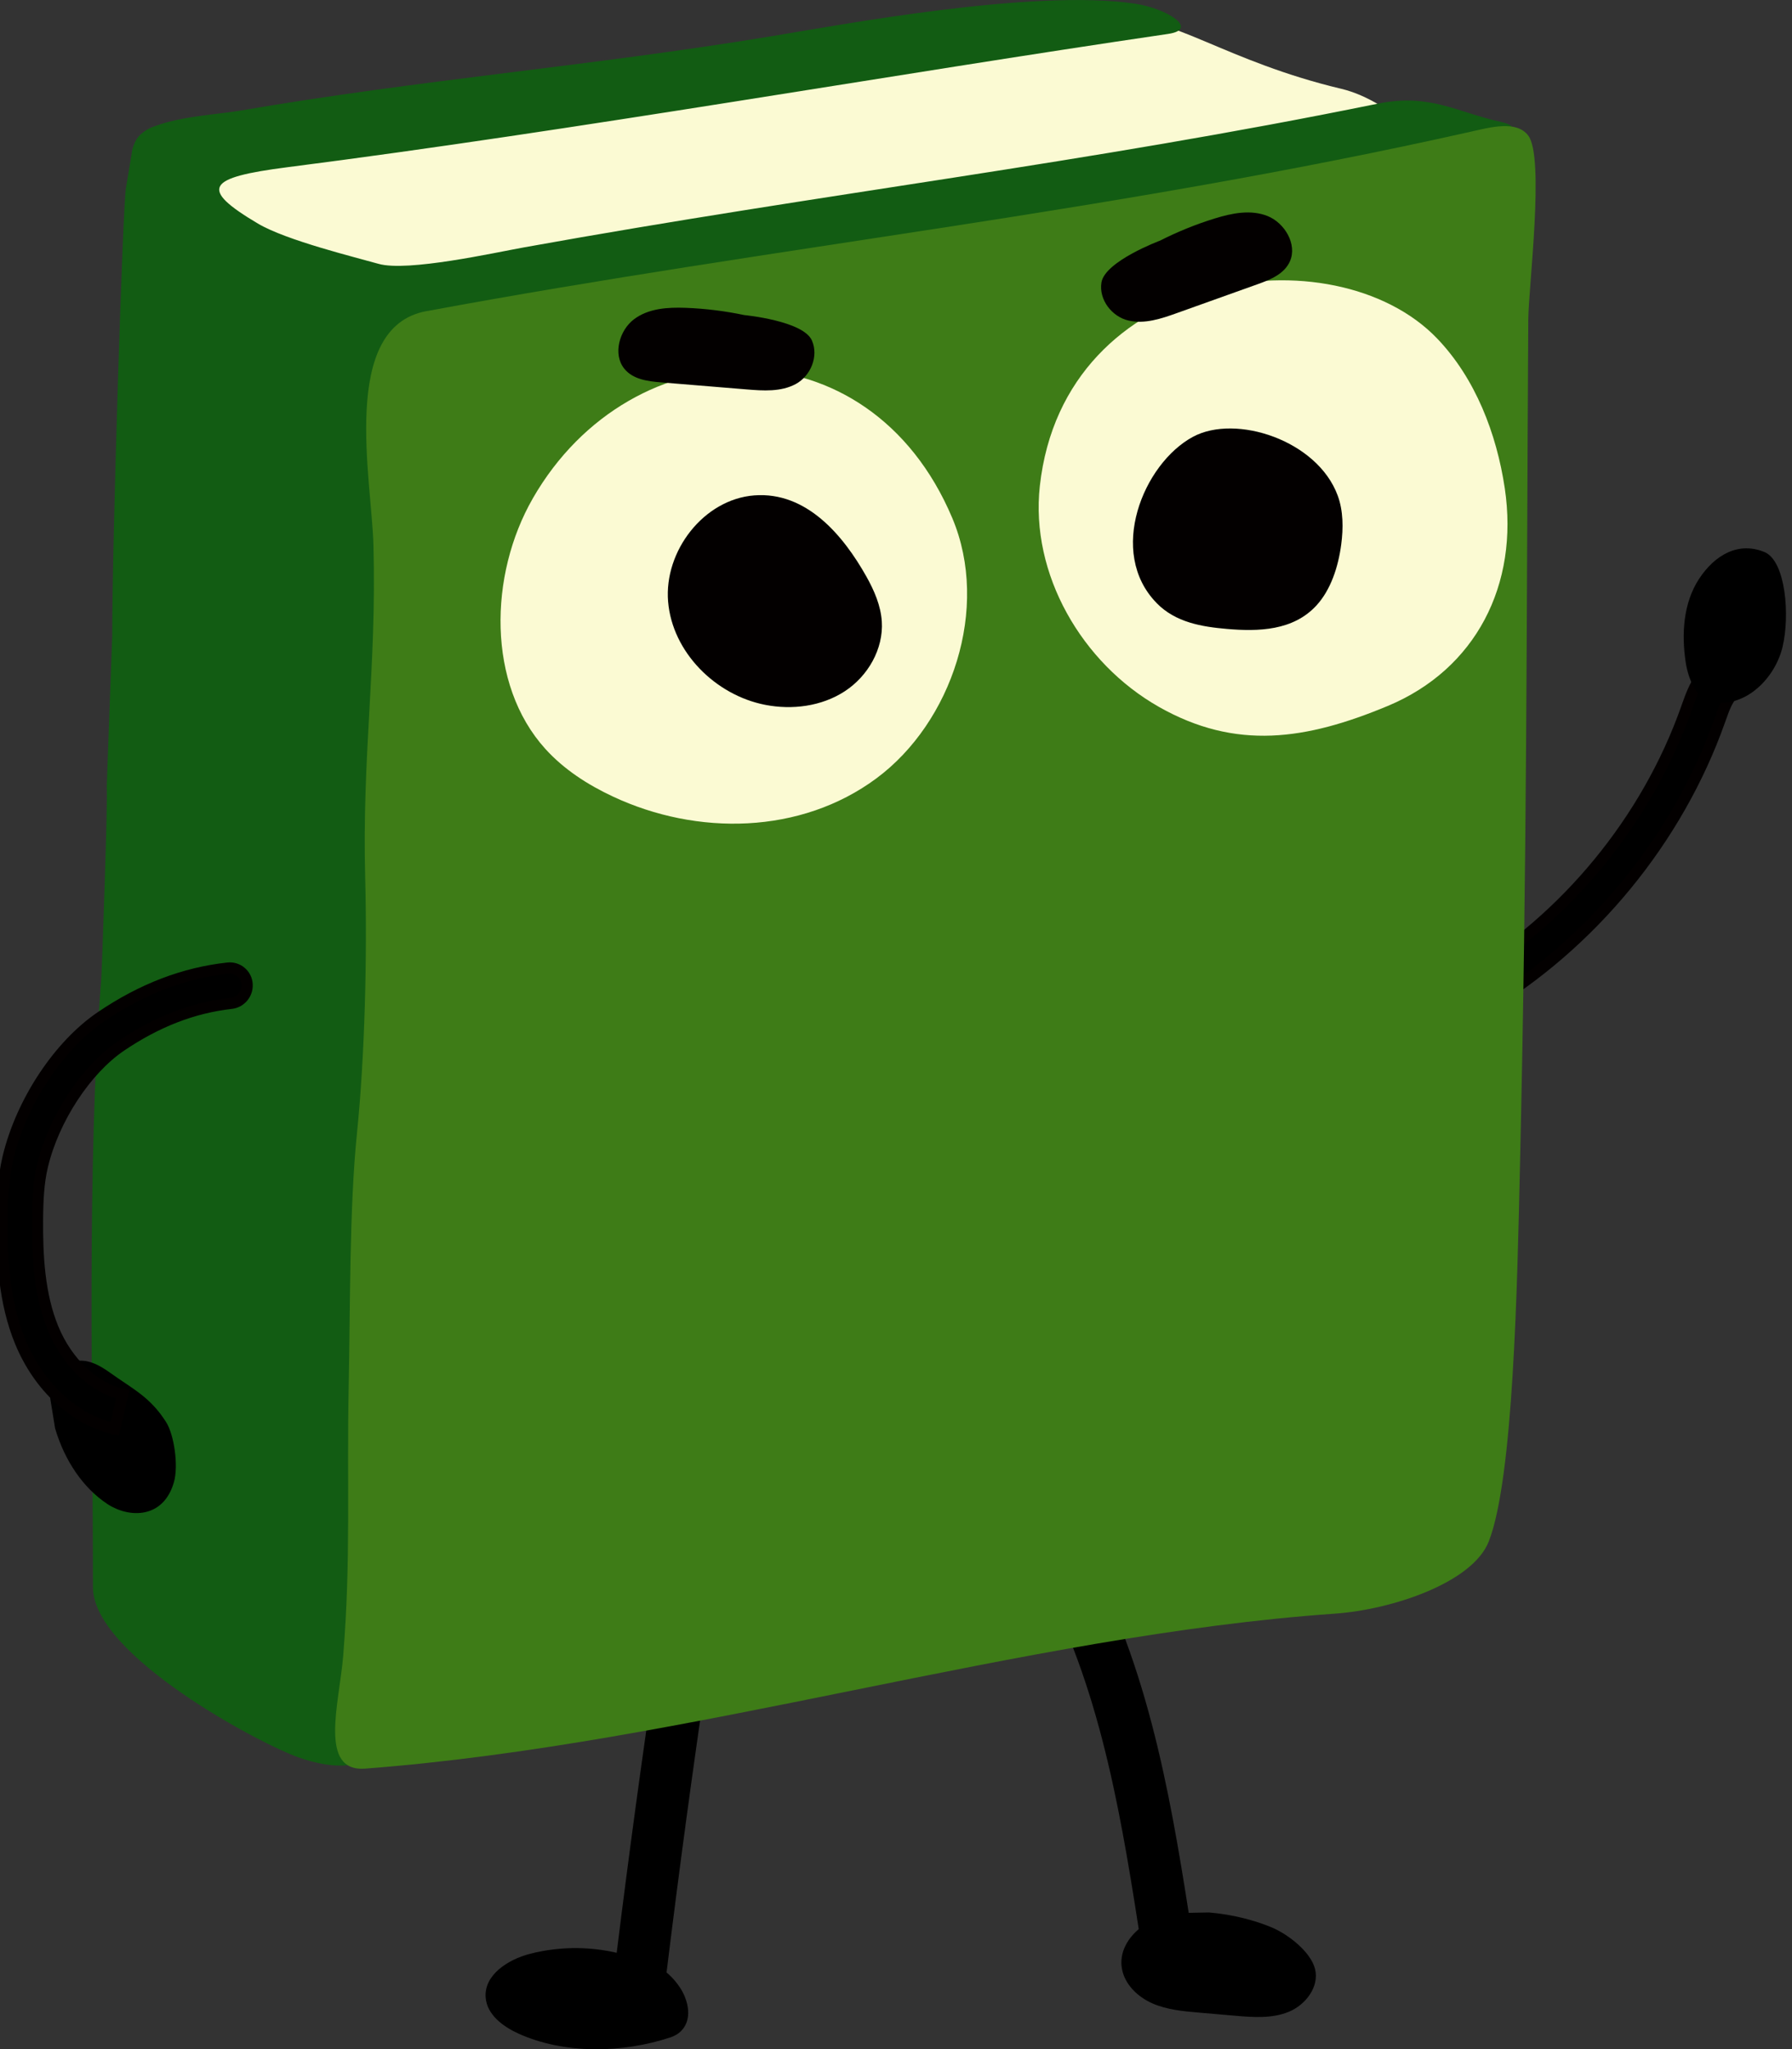 <svg width="160" height="183" viewBox="0 0 160 183" fill="none" xmlns="http://www.w3.org/2000/svg">
<rect x="0" y="0" width="160" height="183" fill="#333333" stroke="none"/>
<g clip-path="url(#clip0_71_1195)">
<path d="M156.557 58.679H156.568C157.179 58.89 157.36 59.671 156.935 60.155L155.865 61.373C155.728 61.528 155.544 61.646 155.336 61.68C155.151 61.709 154.903 61.802 154.7 62.002C154.204 62.49 153.916 63.315 153.605 64.188L153.542 64.362C149.779 74.98 142.065 84.371 132.375 90.12C130.366 91.311 127.828 92.591 125.076 92.71C123.973 92.758 123.118 91.744 123.326 90.656C123.448 90.005 124.025 89.561 124.687 89.554C126.848 89.539 129.031 88.425 130.762 87.397C139.827 82.017 147.041 73.234 150.56 63.3L150.619 63.13C151.015 62.013 151.459 60.747 152.476 59.745C153.505 58.731 155.133 58.198 156.55 58.675L156.557 58.679Z" fill="black" stroke="#030000" stroke-miterlimit="10"/>
<path d="M153.065 62.723C155.914 63.126 158.492 60.559 159.158 57.761C159.824 54.964 159.443 50.184 157.597 49.322C155.24 48.312 153.102 49.555 151.7 51.697C150.297 53.843 150.127 56.585 150.505 59.119C150.749 60.743 151.559 62.664 153.198 62.789" fill="black"/>
<path d="M56.736 178.864C56.455 178.864 56.17 178.819 55.893 178.73C55.009 178.442 54.35 177.702 54.172 176.803C53.991 175.893 54.339 174.971 55.06 174.398C56.137 165.685 57.336 156.876 58.623 148.203C58.916 146.235 59.278 143.786 60.599 141.658C61.272 140.571 62.7 140.238 63.788 140.915C64.876 141.588 65.209 143.016 64.536 144.104C63.718 145.417 63.459 147.182 63.204 148.888C61.864 157.904 60.625 167.069 59.515 176.126C59.471 176.485 59.352 177.432 58.553 178.164C58.053 178.623 57.402 178.867 56.736 178.867V178.864Z" fill="black"/>
<path d="M55.871 174.594C53.089 173.795 50.099 173.754 47.298 174.483C45.367 174.986 43.203 176.355 43.362 178.383C43.484 179.925 44.927 180.984 46.31 181.609C50.362 183.437 55.534 183.374 59.881 181.931C61.273 181.468 61.85 180.062 61.147 178.316C60.677 177.151 59.756 176.318 59.327 175.993C57.924 174.923 57.484 175.282 55.867 174.59" fill="black"/>
<path d="M104.224 175.915C103.103 175.915 102.115 175.097 101.937 173.954C100.22 162.88 98.445 151.426 93.239 141.44C92.647 140.308 93.087 138.909 94.219 138.317C95.351 137.725 96.75 138.166 97.342 139.298C102.903 149.961 104.738 161.796 106.514 173.244C106.71 174.509 105.844 175.689 104.579 175.885C104.46 175.904 104.338 175.911 104.22 175.911L104.224 175.915Z" fill="black"/>
<path d="M104.768 170.846C102.292 171.235 99.754 173.314 100.169 175.782C100.406 177.195 101.567 178.316 102.881 178.897C104.194 179.478 105.652 179.607 107.084 179.729L110.251 180.003C111.875 180.144 113.569 180.273 115.075 179.652C116.581 179.03 117.813 177.41 117.414 175.83C117.025 174.291 115.005 172.726 113.54 172.115C112.016 171.479 110.04 170.957 107.949 170.783L104.771 170.842L104.768 170.846Z" fill="black"/>
<path d="M15.672 11.381C13.886 10.667 11.917 11.869 11.747 13.786L11.248 16.775C10.966 18.188 10.019 48.197 10.019 56.792L9.527 70.296C9.642 71.199 9.105 86.576 9.035 87.482C7.725 104.287 8.299 125.042 8.299 141.736C8.299 147.841 23.294 155.773 26.713 156.957C39.477 161.375 36.007 144.148 34.815 135.354C34.442 132.59 34.619 129.001 34.571 126.271C34.401 117.095 33.717 108.911 34.786 99.795C36.743 83.124 32.866 65.86 36.292 49.429C37.879 41.808 38.652 31.859 35.718 24.056C33.339 17.726 23.165 14.377 15.676 11.384L15.672 11.381Z" fill="#125C13"/>
<path d="M75.813 4.987L34.568 12.598L17.382 14.315L20.083 21.925L47.332 28.307L128.591 14.067C128.591 14.067 124.51 9.061 119.752 7.929C109.441 5.472 104.531 1.299 100.113 1.791C95.696 2.283 75.809 4.984 75.809 4.984L75.813 4.987Z" fill="#FBFAD3"/>
<path d="M21.311 9.901C18.828 10.326 12.124 10.578 11.984 13.094C11.925 14.126 14.729 17.482 15.303 18.34C18.814 23.616 25.34 30.202 31.626 31.015C37.912 31.829 44.065 27.134 50.325 26.15C77.389 21.892 103.61 17.334 130.807 13.094C133.541 12.668 136.701 11.48 134 10.885C130.056 10.015 127.669 8.313 123.041 9.253C96.528 14.655 74.052 17.178 46.803 22.088C44.146 22.565 36.388 24.3 33.791 23.56C31.73 22.972 25.584 21.477 23.032 19.968C17.718 16.816 18.466 15.854 25.666 14.932C51.49 11.629 79.716 6.634 104.29 3.03C107.128 2.612 104.183 0.755 101.345 0.329C92.273 -1.029 74.921 2.242 68.831 3.245C52.538 5.931 37.587 7.1 21.315 9.901H21.311Z" fill="#125C13"/>
<path d="M38.063 27.789C69.678 21.929 99.136 18.984 131.284 11.769C133.001 11.384 135.398 10.704 136.453 12.11C137.925 14.074 136.471 25.662 136.453 28.559C136.282 56.685 136.356 75.809 135.716 103.928C135.472 114.731 135.135 132.006 132.927 137.651C131.484 141.336 124.291 143.741 119.178 144.1C91.193 146.065 61.576 155.729 32.606 157.938C28.411 158.256 30.301 152.066 30.642 147.87C31.345 139.187 30.956 132.516 31.134 123.81C31.278 116.703 31.189 107.909 31.87 101.223C32.58 94.267 32.788 85.38 32.606 78.392C32.321 67.333 33.631 59.745 33.343 48.686C33.191 42.807 30.309 29.225 38.063 27.786V27.789Z" fill="#3E7C17"/>
<path d="M4.917 127.544C5.779 130.474 7.444 132.89 9.586 134.307C11.518 135.583 14.588 135.646 15.528 132.361C15.954 130.873 15.539 128.117 14.84 127.007C13.404 124.732 11.825 124.021 9.823 122.582C8.846 121.879 7.733 121.276 6.549 121.594C5.365 121.912 4.214 123.533 4.499 124.961" fill="black"/>
<path d="M22.066 87.933C22.099 88.773 21.481 89.506 20.645 89.598C17.241 89.983 14.008 91.237 10.803 93.405C7.673 95.522 4.791 99.924 3.792 104.109C3.437 105.593 3.359 107.154 3.348 109.037C3.334 112.078 3.489 115.597 4.743 118.634C5.994 121.665 8.376 123.925 10.955 124.528L10.234 127.606C6.626 126.763 3.482 123.859 1.82 119.844C0.351 116.289 0.17 112.378 0.189 109.022C0.2 107.202 0.27 105.26 0.718 103.373C1.905 98.404 5.246 93.346 9.031 90.786C12.69 88.311 16.409 86.883 20.345 86.45C21.241 86.35 22.032 87.031 22.066 87.93V87.933Z" fill="black" stroke="#030000" stroke-miterlimit="10"/>
<path d="M47.568 44.516C43.639 51.357 43.473 61.106 48.686 66.87C50.373 68.735 52.5 70.089 54.72 71.129C62.242 74.655 71.484 74.518 78.24 69.516C84.996 64.514 88.411 54.298 85.025 46.262C77.596 28.629 56.415 29.114 47.568 44.512V44.516Z" fill="#FBFAD3"/>
<path d="M92.843 43.395C91.973 51.257 96.591 59.219 103.469 63.122C110.347 67.026 116.599 66.086 123.899 63.045C131.761 59.77 135.638 52.223 134.355 43.602C133.626 38.718 131.724 33.772 128.302 30.213C119.13 20.674 95 23.875 92.843 43.395V43.395Z" fill="#FBFAD3"/>
<path d="M67.348 44.239C62.834 44.583 59.278 49.211 59.652 53.721C60.026 58.231 63.87 62.072 68.313 62.941C70.733 63.415 73.36 63.078 75.424 61.731C77.489 60.385 78.891 57.958 78.732 55.497C78.639 54.08 78.058 52.741 77.367 51.505C75.291 47.805 72.009 43.883 67.348 44.239V44.239Z" fill="#030000"/>
<path d="M103.273 53.858C104.967 55.59 107.32 55.971 109.537 56.163C112.348 56.407 115.478 56.333 117.558 54.047C118.816 52.663 119.485 50.643 119.752 48.619C119.944 47.161 119.937 45.615 119.441 44.264C117.632 39.322 110.343 36.943 106.514 39.007C102.067 41.408 98.844 49.33 103.273 53.854V53.858Z" fill="#030000"/>
<path d="M66.459 28.137C64.735 27.774 62.985 27.556 61.232 27.49C59.626 27.43 57.913 27.53 56.611 28.507C55.308 29.484 54.694 31.626 55.741 32.925C56.514 33.883 57.831 34.049 59.012 34.145L66.667 34.775C68.15 34.897 69.723 35.004 71.043 34.297C72.364 33.59 73.123 31.829 72.49 30.401C71.71 28.64 66.459 28.137 66.459 28.137V28.137Z" fill="#030000"/>
<path d="M103.58 21.485C105.152 20.689 106.784 20.027 108.463 19.509C109.999 19.035 111.678 18.688 113.188 19.298C114.698 19.909 115.844 21.814 115.171 23.338C114.672 24.463 113.443 24.966 112.326 25.366L105.097 27.952C103.694 28.455 102.203 28.962 100.746 28.622C99.288 28.281 98.1 26.776 98.341 25.233C98.64 23.327 103.583 21.485 103.583 21.485H103.58Z" fill="#030000"/>
</g>
<defs>
<clipPath id="clip0_71_1195">
<rect width="159.466" height="183" fill="white"/>
</clipPath>
</defs>
</svg>
